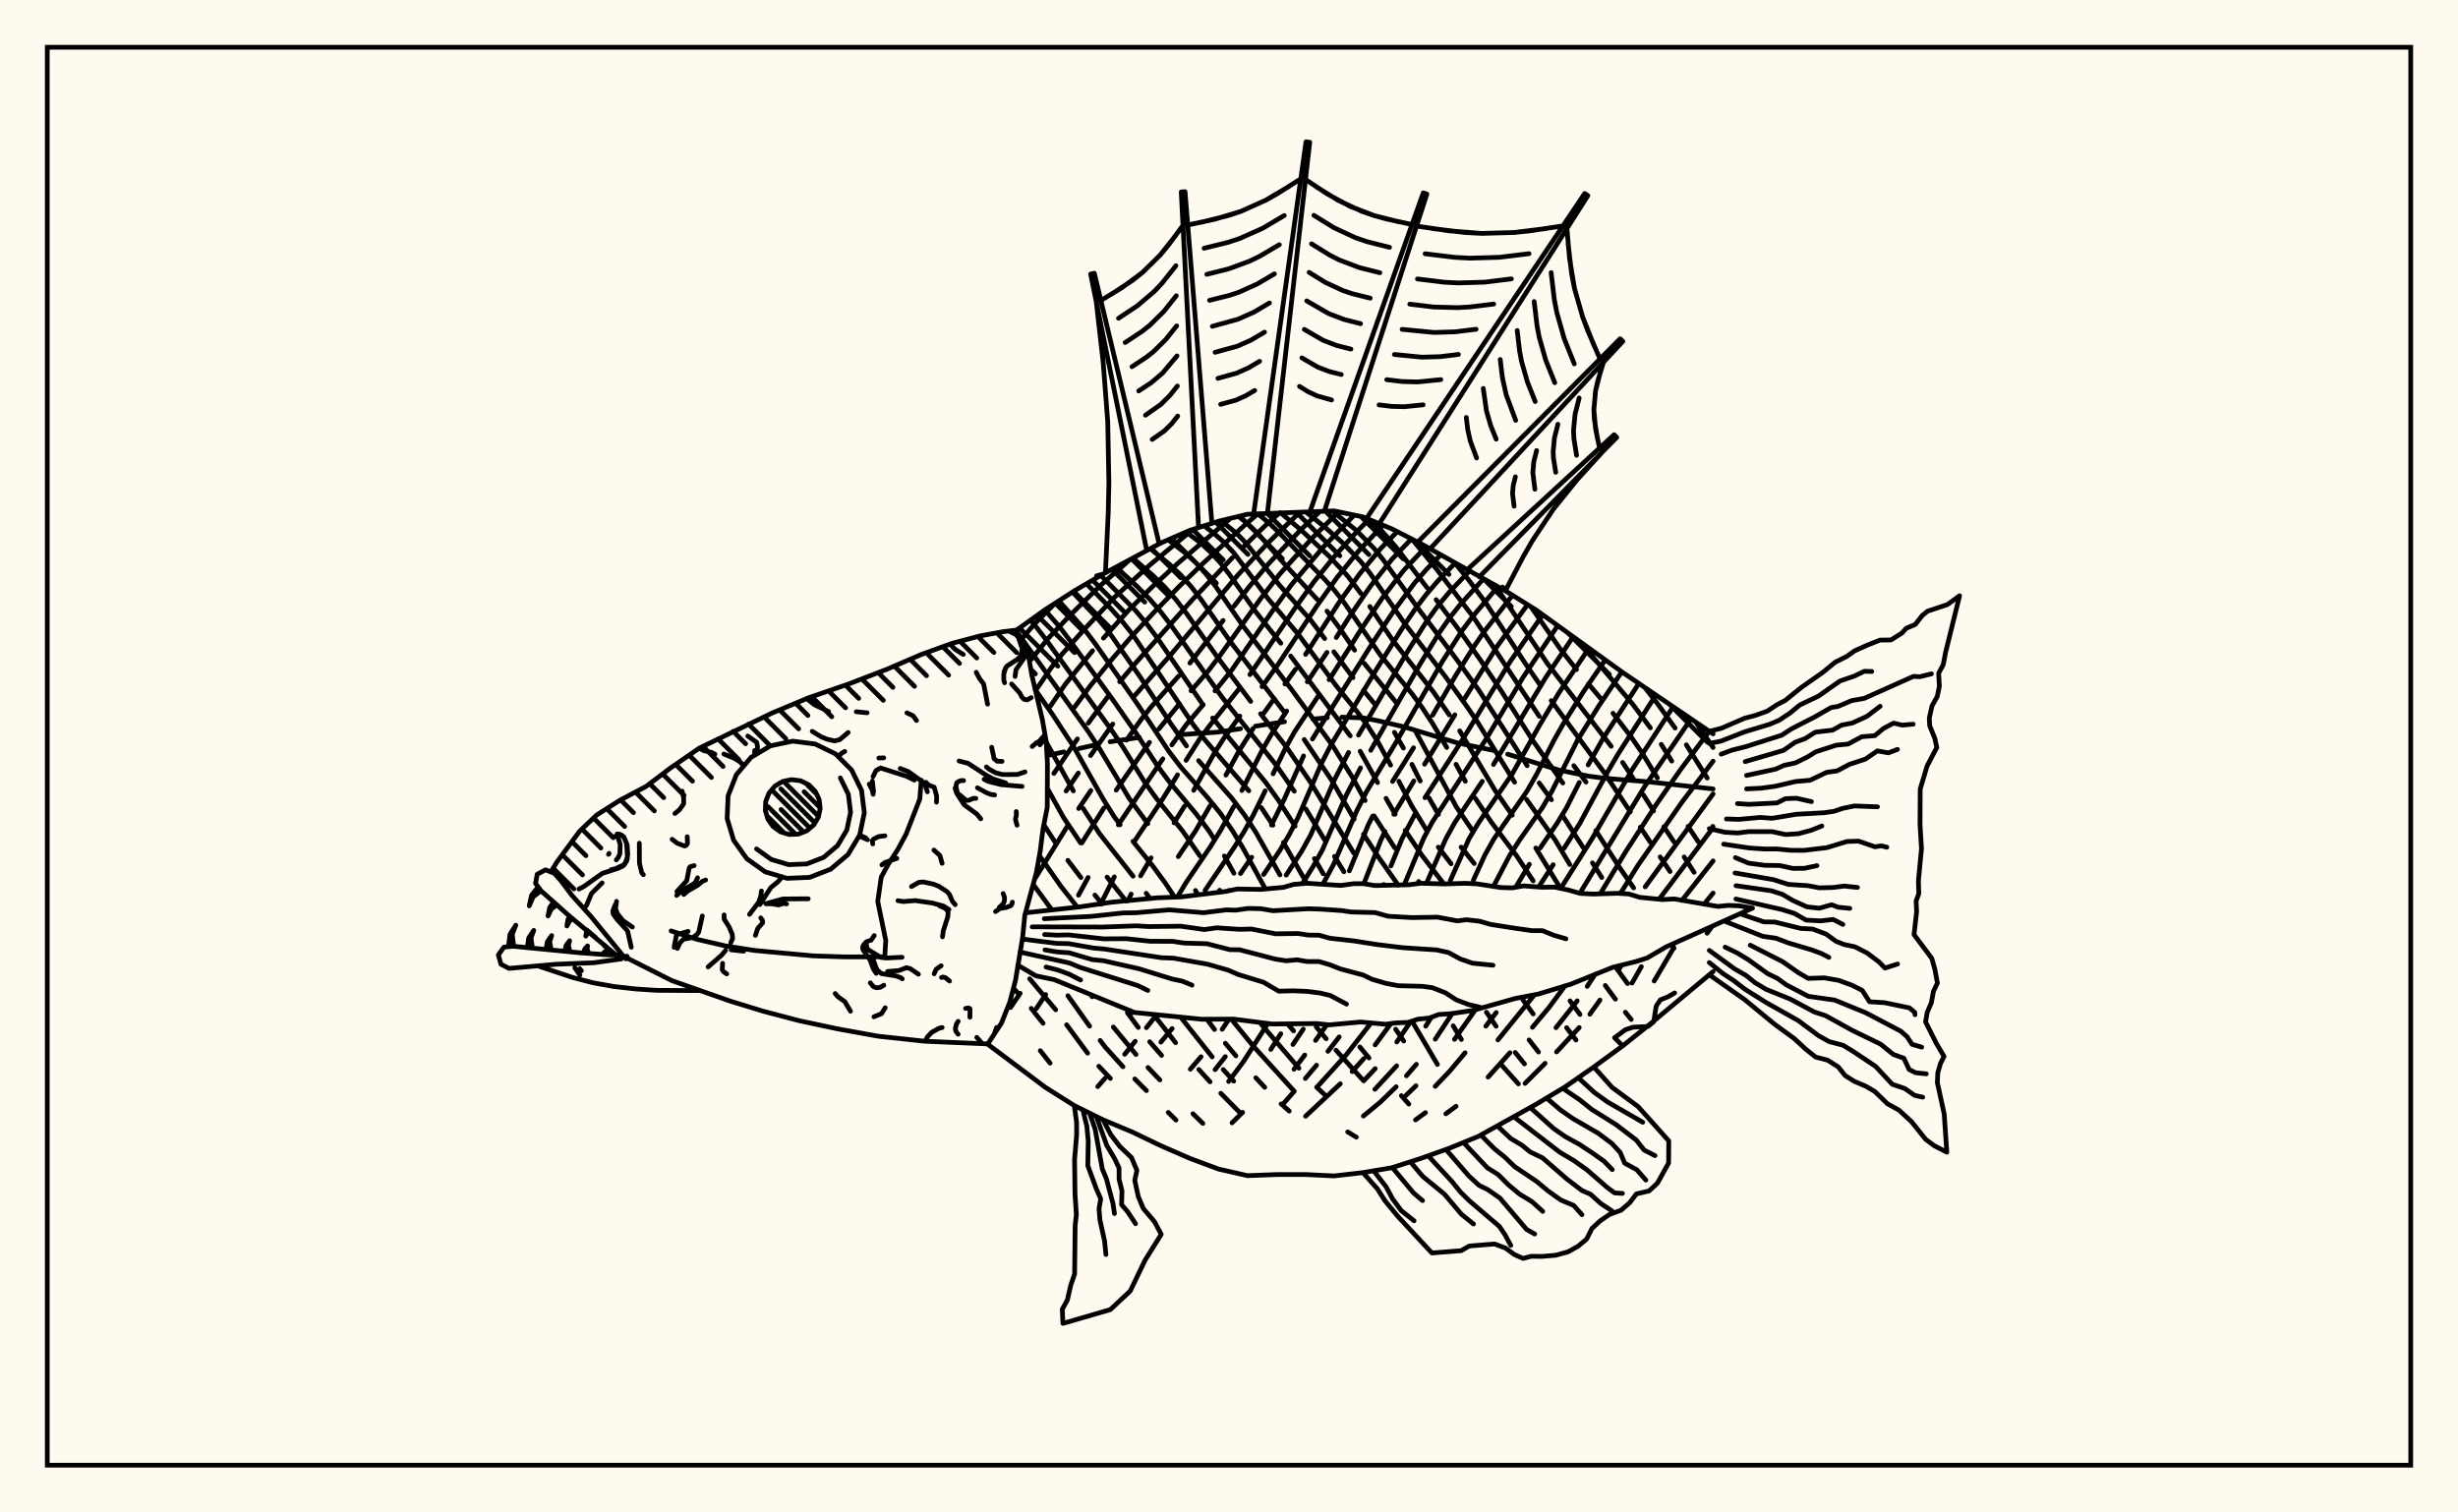 <svg xmlns="http://www.w3.org/2000/svg" width="520" height="320"><rect x="0" y="0" width="520" height="320" fill="floralwhite"/><rect x="10" y="10" width="500" height="300" stroke="black" stroke-width="1" fill="none"/><path stroke="black" stroke-width="1" fill="none" stroke-linecap="round" stroke-linejoin="round" d="
M 215 133.35 221.16 128.95 227.27 125.02 233.37 121.45 245.59 114.88 251.69 112.22 257.8 110.28 263.91 108.8 282.22 108.09 288.33 109.36 294.44 111.89 300.54 115 318.86 125.24 324.97 129.06 343.29 142.28 362.41 155.27 
M 362.41 205.57 349.4 216.41 343.29 221.29 337.18 225.75 331.08 229.98 324.97 233.64 312.76 240.43 306.65 242.93 300.54 245.11 294.44 247.07 288.33 248.1 282.22 248.8 276.12 248.5 270.01 248.51 263.91 248.74 257.8 247.35 251.69 245.07 245.59 242.41 239.48 239.48 233.37 236.93 227.27 233.91 221.16 230.06 208.97 220.94 
M 362.41 166.92 348.7 165.41 339.29 164.65 336.13 164.22 329.79 162.93 318.95 159.56 
M 315.92 158.76 308.31 157.18 296.98 153.77 291.36 152.46 288.43 151.89 283.87 151.73 
M 280.8 151.85 277.75 152.15 
M 271.75 152.7 265.59 153.64 
M 262.43 154.18 257.63 154.9 249.8 155.43 
M 241.04 156.02 234.84 156.94 
M 231.58 157.63 228.32 158.36 
M 225.07 159.08 221.5 159.87 
M 220.08 222.3 222.16 224.94 
M 214.4 209.07 215.36 210.14 
M 218.16 213.35 220.67 216.5 
M 217.83 207.08 223.34 213.65 
M 225.65 216.82 230.09 222.83 
M 232.46 225.59 234.91 228.17 
M 225.92 210.67 230.51 217.11 
M 232.74 220.14 233.88 221.62 237.57 225.7 
M 240.07 228.28 242.53 230.75 
M 247.15 235.36 248.78 236.98 
M 217.04 192.79 217.26 193.09 
M 230.76 210.44 231.07 210.89 
M 235.53 217.29 240.33 223.11 
M 242.86 225.86 245.38 228.49 
M 252.37 235.64 254.47 237.69 
M 218.58 187.11 222.52 192.52 
M 238.5 214.26 240.81 217.39 
M 243.23 220.41 245.74 223.3 
M 219.89 181.01 224.47 187.56 227.91 191.93 
M 244.07 214.66 248.7 220.61 
M 253.61 226.27 255.99 228.89 
M 258.27 231.32 262.32 235.42 
M 220.83 174.51 223.37 178.42 
M 225.91 182.03 228.68 185.68 
M 231.63 189.37 233.16 191.25 
M 249.74 215.16 256.44 223.61 
M 258.77 226.29 261 228.74 
M 221.62 166.87 225.01 172.99 228.61 178.35 
M 234.2 185.58 238.25 190.66 
M 255.34 215.67 256.94 217.81 
M 259.23 220.73 261.46 223.39 
M 265.67 228.03 267.56 230.05 
M 271.03 233.56 272.75 235.08 
M 221.34 157.01 227.07 167.34 
M 229.15 171.05 232.65 176.44 239.7 185.38 
M 242.48 188.99 243.33 190.13 
M 260.49 215.63 265.22 221.43 273.79 230.87 
M 285.11 239.49 286.94 240.6 
M 218.94 145.83 222.68 151.18 227.18 158.07 233.39 169.08 235.67 172.73 236.97 174.49 
M 239.68 178 243.93 183.3 246.54 186.86 248.47 189.77 
M 266.81 216.69 274.8 226.01 
M 278.55 230.03 280.45 231.82 
M 215.29 133.89 230.12 154.62 232.4 158.05 238.91 168.96 242.83 174.27 
M 252.9 188.4 253.42 189.3 
M 272.39 216.6 273.66 218.12 
M 218.05 131.17 221.1 135.07 235.34 154.75 237.64 158.17 242.07 165.35 244.6 168.88 250.17 175.8 253.85 181.1 
M 258.02 188.35 258.24 188.75 
M 278.46 217.27 280.56 219.78 
M 282.63 222.19 288.48 228.68 
M 221.04 129.04 224.09 132.55 226.44 135.64 235.78 148.56 240.36 155.14 244.88 162.06 247.42 165.48 253.06 172.21 255.69 175.7 256.84 177.5 
M 259.02 181.11 261.04 184.76 
M 287.68 221.51 289.62 223.84 
M 296.46 231.81 298.05 233.6 
M 224.01 127.12 229.4 133.15 231.74 136.25 240.76 149.14 247.35 159.08 249.87 162.37 255.54 168.83 258.27 172.2 260.76 175.79 262.98 179.47 267.7 188.08 
M 226.89 125.26 232.19 130.84 234.58 133.71 241.32 143.39 247.64 153.05 251.01 157.82 
M 253.57 160.94 260.6 168.88 263.26 172.4 265.68 176.1 270.78 185.11 
M 295.25 217.75 296.96 220.26 
M 229.85 123.51 234.88 128.63 237.32 131.35 239.7 134.34 252.5 153.41 254.78 156.39 264.19 167.31 
M 266.84 170.88 269.29 174.59 
M 271.51 178.25 276.46 186.88 
M 298.72 216.05 304.09 225.21 
M 232.87 121.74 240.14 129.07 242.57 131.95 244.9 135.08 254.47 149.09 
M 256.54 151.92 267.77 165.55 270.38 169.21 273.98 174.8 
M 278.07 181.66 279.95 184.88 
M 236.15 119.99 240.67 124.19 243.16 126.69 245.57 129.47 247.88 132.5 258.55 147.54 270 161.91 273.81 167.4 
M 276.23 171.13 280.42 178 
M 282.31 181.2 284.31 184.44 
M 307.42 217.03 309.16 219.93 
M 239.71 118.12 243.93 121.78 246.38 124.17 248.74 126.82 250.97 129.73 257.42 138.87 264.59 148.4 
M 266.68 151.02 272.33 158.3 277.18 165.42 286.41 180.51 
M 291.01 187.35 291.02 187.36 
M 317.64 225.32 321.23 229.33 
M 243.36 116.1 247.34 119.33 249.71 121.58 251.98 124.09 254.11 126.86 260.26 135.72 271.58 150.51 
M 275.91 156.47 281.67 165.02 286.49 173.3 
M 288.45 176.5 291.77 181.56 295.82 187.3 
M 314.46 214.16 316.51 217.14 
M 320.54 222.67 322.51 225.1 
M 247.13 114.21 250.71 116.97 253.01 119.09 255.15 121.46 257.17 124.07 263.04 132.54 273.32 145.99 281.9 157.73 286.1 164.45 288.8 169.38 
M 290.69 172.62 295.07 179.39 
M 300.12 186.49 300.42 186.9 
M 323.49 220.03 325.47 222.58 
M 250.93 112.55 253.87 114.78 256.12 116.83 258.16 119.06 260.06 121.5 265.69 129.49 270.96 136.09 
M 273.05 138.8 285.65 155.69 
M 287.75 158.95 291.43 165.57 
M 293.22 168.91 295.15 172.27 
M 297.27 175.69 300.85 181.02 305.45 187.01 
M 322.17 211.52 324.36 214.53 
M 254.73 111.25 256.76 112.8 258.96 114.76 260.96 116.9 268.23 126.63 274.66 134.2 282.7 145.12 287.14 150.62 289.38 153.65 291.46 156.89 294.19 161.88 
M 295.93 165.29 298.65 170.49 301.83 175.71 
M 304.28 179.23 306.98 182.75 
M 331.42 217.44 333.41 220.04 
M 258.31 110.15 261.59 112.84 263.55 114.85 270.76 123.9 277.19 131.09 280.24 135.11 
M 282.18 137.9 286.23 143.38 
M 288.44 146.06 290.71 148.82 
M 294.99 154.94 296.9 158.28 
M 298.7 161.72 300.46 165.25 
M 302.3 168.81 304.31 172.32 
M 309.11 179.23 311.88 182.7 
M 332.14 211.76 334.26 214.64 
M 262.01 109.26 264.15 110.99 266.1 112.86 271.49 119.07 278.65 126.81 
M 280.72 129.29 283.69 133.31 286.57 137.56 
M 288.6 140.34 295.27 148.51 
M 299.49 154.76 308.06 170.66 311.53 175.75 
M 266.09 108.69 268.7 110.86 270.57 112.68 280.28 122.62 282.32 124.91 284.3 127.42 292.06 138.65 298.69 146.75 300.89 149.75 303.02 152.99 306.07 158.15 
M 308.03 161.71 310 165.3 
M 312.09 168.87 315.58 174.07 320.83 181.05 324.35 186.37 
M 339.6 208.5 341.74 211.4 
M 343.85 214.16 345.09 215.7 
M 270.89 108.47 275.27 112.16 281.12 117.63 285.07 121.83 287.92 125.59 
M 289.79 128.32 294.59 135.41 303.28 146.45 306.61 151.27 
M 308.81 154.63 316.24 167.16 319.93 172.48 
M 324.9 179.42 330.12 187.95 
M 341.74 204.54 344.32 208.1 
M 276.31 108.37 280.13 111.39 284.05 114.86 287.9 118.85 289.77 121.2 297.24 132.03 305.73 143.09 310.34 149.49 312.63 152.85 320.42 165.49 
M 322.93 169.11 329.02 177.75 332.11 182.92 
M 281.83 108.11 286.97 112.24 290.75 116.1 292.57 118.37 299.99 128.71 308.3 139.71 312.91 146.12 323.08 162 
M 325.62 165.65 328.22 169.21 
M 330.65 172.66 334.92 179.32 
M 336.89 182.56 338.86 185.66 
M 290.03 110.06 291.71 111.65 295.38 115.81 301.94 124.39 
M 303.82 126.88 308.78 133.44 313.17 139.61 317.65 146.27 324.28 156.7 330.62 165.67 
M 337.6 175.73 342.57 183.47 345.6 187.86 
M 353.62 199.83 354.15 200.62 
M 298.72 114.07 303.96 120.48 311.59 130.41 325.64 151.56 
M 332.95 162 335.53 165.47 
M 307.84 119.19 310.67 122.66 314.41 127.67 322.56 140.19 325.88 145.02 
M 328.17 148.24 339.33 163.4 344.9 171.77 
M 347.02 175.01 349.13 178.19 
M 351.22 181.3 353.31 184.4 
M 316.28 123.84 327.31 140.32 340.85 157.9 
M 343.28 161.31 345.54 164.75 
M 347.68 168.18 349.82 171.58 
M 351.99 174.91 354.15 178.13 
M 356.28 181.32 358.39 184.56 
M 323.88 128.37 329.97 137.15 333.52 141.67 
M 336.03 144.69 338.62 147.75 
M 341.23 150.91 345.05 155.87 347.4 159.31 350.63 164.59 
M 357.12 174.84 359.3 178.14 
M 334.33 135.87 345.42 149.01 349.14 154 
M 351.45 157.49 353.67 161.03 
M 362.34 174.84 362.41 174.94 
M 347.91 145.4 350.69 148.93 354.38 154.05 
M 356.75 157.59 361.17 164.62 
M 358.81 152.85 362.41 158.16 
M 223.22 127.63 218.8 132.07 216.03 135.32 
M 238.86 118.57 232.79 123.88 226.34 130.21 221.69 135.13 218.23 139.46 
M 252.38 112 243.26 119.53 235.8 126.34 229.38 133.15 224.64 138.45 222.35 141.32 219.14 146.02 
M 260.31 109.67 249.12 119.24 243.73 124.19 238.89 128.97 233.44 135.01 
M 231.14 137.68 225.4 144.72 222.15 149.49 
M 266.15 108.69 263.44 110.99 254.65 119.06 249.42 124.12 244.3 129.38 239.68 134.33 235.14 139.6 230.63 145.13 227.29 149.66 
M 270.73 108.48 268 110.89 262.86 115.89 
M 260.72 118 252.28 126.85 240.25 140.28 236.88 144.24 
M 234.67 146.99 230.22 153 
M 227.92 156.34 222.95 163.64 
M 274.95 108.4 268.26 114.85 261.97 121.55 247.75 138.43 239.73 147.54 
M 235.41 153.19 230.71 159.86 
M 228.13 163.56 225.54 167.36 
M 279.2 108.23 275.08 112.19 268.4 119.24 264.27 124.13 261.04 128.29 
M 258.76 131.28 251.73 140.29 
M 249.34 143.05 243.53 149.55 241.43 152.2 238.31 156.6 
M 230.77 167.26 228.2 171.07 
M 225.82 174.79 218.86 186.05 
M 283.18 108.29 277.58 113.87 270.73 121.46 266.66 126.71 257.98 138.85 255.66 141.88 251.97 146.16 
M 249.54 148.88 245.16 154.24 
M 243.17 157.07 236.14 167.17 
M 233.54 170.94 228.86 178.35 
M 286.49 108.98 280.09 115.59 273.26 123.65 269.22 129.22 260.67 141.65 257.04 146.18 
M 254.55 149.09 250.95 153.34 247.91 157.6 
M 246 160.55 236.59 174.51 
M 230.2 185.65 228.16 189.4 
M 215.82 210.16 213.79 213.16 
M 289.62 109.89 287.34 112.18 282.62 117.35 278.05 122.98 273.92 128.73 264.42 142.73 
M 262.06 145.84 256 153.39 253.77 156.39 250.92 160.88 
M 249.11 163.94 246.09 168.86 239.99 177.99 
M 235.74 185.53 232.83 191.31 
M 221.21 210.42 219.23 213.41 
M 292.59 111.12 287.47 116.52 282.85 122.19 278.62 128.15 270.38 140.58 266.99 145.29 
M 262.29 151.5 258.89 156.22 256.88 159.38 252.53 167.21 
M 250.6 170.55 248.37 174.09 
M 243.52 181.49 241.3 185.3 
M 239.3 189.17 238.59 190.62 
M 295.6 112.48 292.17 115.98 287.6 121.46 283.23 127.55 276.2 138.46 
M 274.05 141.61 271.83 144.72 
M 269.58 147.81 267.32 150.94 
M 265.1 154.14 262 159.09 259.35 163.99 
M 255.98 170.51 252.96 175.74 249.27 181.24 
M 298.61 114.02 294.52 118.26 290 123.93 285.68 130.17 282.69 134.88 
M 280.72 138.03 276.57 144.25 
M 272.2 150.44 269.03 155.26 267.05 158.66 262.73 167.25 
M 261.04 170.59 258.21 175.71 255.98 179.28 250.99 186.62 249.08 189.77 
M 301.69 115.66 296.91 120.72 292.36 126.63 288.08 132.95 281.19 143.82 
M 279.11 146.91 273.83 154.91 271.93 158.32 269.32 163.72 
M 267.66 167.32 265.11 172.52 263.2 175.93 261.04 179.38 254.94 188.36 
M 239.7 214.1 239.56 214.27 
M 304.75 117.43 301.71 120.54 299.33 123.25 294.77 129.37 290.52 135.79 277.65 156.35 
M 275.77 159.93 271.62 169.24 268.98 174.56 
M 264.8 181.37 262.43 184.82 
M 260.01 188.38 259.95 188.47 
M 244.67 214.73 242.52 217.44 
M 240.16 220.31 237.93 223.06 
M 233.76 228.16 232.23 229.9 
M 307.8 119.16 304.15 122.96 301.75 125.74 299.44 128.79 297.22 132.03 291.21 141.59 281.49 157.76 279.56 161.51 274.59 173.01 272.76 176.56 270.73 179.97 267.33 185.02 
M 247.97 217.62 245.59 220.49 
M 310.81 120.85 306.57 125.33 304.19 128.18 301.91 131.3 297.7 137.96 287.4 155.53 
M 285.3 159.2 282.32 164.95 277.32 176.58 275.38 180.09 272.1 185.15 
M 313.81 122.51 309.03 127.77 306.7 130.68 304.48 133.87 300.4 140.55 289.99 158.75 
M 287.83 162.47 284.8 168.26 279.75 179.83 277.78 183.36 275.51 186.97 
M 259.99 215.64 258.55 217.78 
M 254.08 223.58 251.82 226.22 
M 316.86 124.15 311.57 130.41 309.32 133.41 305.12 139.97 295.61 156.6 289.03 167.6 287.09 171.43 282.09 182.95 279.87 187.05 
M 259.22 223.56 257.05 226.32 
M 319.98 125.94 314.17 133.39 312.06 136.43 307.93 142.95 303.07 151.33 
M 299.04 158.21 294.6 165.34 
M 290.4 172.66 289.46 174.52 285.46 184.25 
M 268.22 216.53 263.07 224.59 259.92 228.82 
M 323.16 127.92 316.81 136.63 309.81 147.84 
M 307.78 151.24 301.37 161.69 
M 299.11 165.23 294.86 172.28 
M 293 175.91 292.12 177.77 288.53 186.98 
M 270.96 218.71 268.84 222.04 
M 326.37 130.07 319.49 139.97 309.5 156.34 301.46 168.78 
M 299.37 172.22 296.6 177.47 294.25 183.21 
M 292.76 187.14 292.71 187.26 
M 275.71 217.73 273.53 220.99 
M 262.88 235.35 260.64 237.57 
M 329.54 132.37 322.21 143.31 314.42 156.33 302.96 174.01 301.15 177.44 297.06 187.24 
M 280.6 216.94 278.31 220.13 
M 276.03 223.22 273.76 226.22 
M 332.79 134.74 326.94 143.45 315.96 161.74 
M 313.58 165.31 307.74 174.08 305.86 177.49 301.98 186.43 
M 283.32 219.38 280.93 222.44 
M 278.52 225.37 276.15 228.18 
M 273.82 230.87 271.57 233.44 
M 336.12 137.19 329.8 146.57 325.81 153.26 319.95 163.69 312.83 174.04 310.78 177.46 306.82 186.29 
M 290.07 216.42 284.76 223.22 278.58 230.03 
M 339.57 139.65 334.99 146.34 330.68 153.21 328.68 156.75 325.06 163.86 323.05 167.37 316.05 177.48 314.12 180.93 311.71 186.2 
M 294.25 216.56 290.92 221.08 
M 288.52 223.98 286.05 226.72 
M 283.55 229.3 276.2 236.17 
M 343.1 142.15 338.2 149.41 333.74 156.58 328.28 167.47 326.26 170.94 321.56 177.61 319.36 181.02 315.94 187.57 
M 298.44 216.14 295.5 220.45 
M 290.93 226.1 288.51 228.67 
M 346.71 144.59 339.13 156.24 335.98 161.84 
M 334.11 165.55 331.37 170.96 329.29 174.36 325.81 179.44 
M 323.54 182.86 320.66 187.72 
M 302.8 215.23 301.62 217.11 
M 295.47 225.5 290.87 230.47 
M 350.31 147.04 342.28 159.59 340.08 163.34 334.18 174.27 330.89 179.47 
M 328.58 182.95 325.52 187.66 
M 307.24 214.41 303.64 219.87 
M 299.64 225.18 297.54 227.61 
M 295.37 229.93 292 233.19 288.43 236.14 
M 353.95 149.54 345.21 162.98 336.79 177.49 330.17 187.97 
M 312.15 213.61 307.7 219.9 
M 299.55 229.72 297.45 231.76 
M 357.73 152.12 347.93 166.41 334.23 189 
M 316.53 214.23 314.33 217.11 
M 309.95 222.74 306.74 226.58 303.62 229.85 
M 361.59 154.72 355.54 162.81 350.63 169.86 343.99 180.09 338.53 189.11 
M 324.64 210.45 316.89 220.02 
M 301.56 235.41 299.46 236.94 
M 362.41 161.04 355.78 169.78 346.56 183.02 342.8 189.04 
M 331.09 208.57 327.67 213.2 324.19 217.36 
M 319.44 222.73 314.82 227.88 
M 308.03 234.06 305.87 235.66 
M 362.41 167.97 348.05 187.64 
M 337.47 206.1 335.78 208.7 
M 333.67 211.75 329.17 217.44 
M 362.41 175.11 351.01 190.23 
M 343 204.24 342.55 205.03 
M 338.48 211.59 336.34 214.59 
M 334.09 217.41 329.3 222.56 
M 326.88 224.97 322.63 229.22 
M 362.41 182.15 355.81 190.52 
M 347.24 204.52 345.26 208 
M 362.41 188.96 360.5 191.31 
M 354.01 200.65 349.95 207.56 
M 362.22 195.97 361.14 197.45 
M 231.99 121.84 233.38 121.45 
M 242.52 116.1 230.73 57.98 231.51 57.81 245.23 115.08 
M 253.54 111.27 249.9 40.61 250.7 40.56 256.38 110.73 
M 265.25 108.48 276.29 30 277.08 30.1 268.13 108.59 
M 277.28 107.8 301.1 40.8 301.86 41.06 280.17 108.19 
M 289.25 109.45 335.25 40.94 335.92 41.38 291.8 110.79 
M 300.21 114.41 342.74 71.67 343.32 72.22 302.52 116.14 
M 310.66 120.29 341.47 91.97 342.03 92.54 312.96 122.05 
M 317.87 124.2 318.87 125.24 
M 233.86 121.19 234.45 108.49 234.59 102.09 234.35 89.3 233.37 76.54 231.91 63.79 
M 232.89 63.58 237.45 60.8 241.67 57.67 245.41 54 247.1 51.97 250.27 47.68 
M 251.27 47.61 256.97 46.39 262.49 44.73 267.73 42.38 270.26 40.96 275.18 37.84 
M 276.18 37.97 280.79 41.03 285.59 43.65 290.67 45.6 293.31 46.33 298.72 47.5 
M 299.67 47.83 306.56 48.84 313.44 49.38 320.32 49.19 323.77 48.83 330.65 47.79 
M 331.49 48.34 332.05 54.73 333.08 61 334.82 67.08 335.94 70.06 338.49 75.95 
M 339.22 76.64 338.01 80.63 337.56 82.63 337.19 86.66 337.55 90.72 338.39 94.8 
M 339.09 95.52 333.68 101.46 328.66 107.67 324.24 114.3 322.25 117.76 318.52 124.88 
M 235.19 62.21 239.62 59.3 241.67 57.67 245.41 54 248.7 49.85 
M 236.62 67.34 240.6 64.71 244.19 61.66 245.81 59.95 248.78 56.21 
M 238.04 72.47 241.58 70.13 243.23 68.83 246.22 65.89 248.85 62.57 
M 239.47 77.59 242.57 75.55 244.01 74.41 246.62 71.84 248.93 68.94 
M 240.89 82.72 243.55 80.97 245.94 78.94 249 75.3 
M 242.32 87.85 245.56 85.58 247.43 83.74 249.08 81.67 
M 243.75 92.98 246.34 91.16 247.83 89.69 249.15 88.03 
M 254.13 47.03 259.76 45.63 262.49 44.73 267.73 42.38 272.73 39.43 
M 254.72 52.53 259.86 51.26 262.35 50.43 267.13 48.29 271.69 45.6 
M 255.3 58.04 259.95 56.88 264.39 55.24 266.52 54.2 270.65 51.77 
M 255.89 63.54 260.04 62.51 262.05 61.84 265.92 60.11 269.61 57.94 
M 256.47 69.04 261.91 67.54 265.32 66.02 268.56 64.1 
M 257.06 74.54 261.76 73.25 264.71 71.93 267.52 70.27 
M 257.65 80.05 261.62 78.95 264.11 77.84 266.48 76.44 
M 258.23 85.55 261.47 84.66 263.5 83.75 265.44 82.61 
M 278.47 39.53 283.15 42.42 288.09 44.71 290.67 45.6 296 46.95 
M 277.96 45.56 282.24 48.2 286.74 50.29 289.09 51.1 293.96 52.33 
M 277.45 51.59 281.32 53.98 283.32 55 287.52 56.6 291.92 57.71 
M 276.95 57.63 280.4 59.76 284.04 61.45 285.94 62.1 289.88 63.09 
M 276.44 63.66 281.06 66.34 284.37 67.6 287.83 68.48 
M 275.93 69.69 279.93 72.01 282.79 73.1 285.79 73.86 
M 275.42 75.72 278.8 77.68 281.21 78.6 283.75 79.24 
M 274.91 81.75 276.73 82.87 278.64 83.76 281.7 84.62 
M 303.12 48.37 310 49.2 313.44 49.38 320.32 49.19 327.21 48.34 
M 301.49 53.69 307.77 54.45 310.91 54.62 317.19 54.44 323.47 53.67 
M 299.87 59.02 305.55 59.71 308.38 59.86 314.06 59.7 319.74 59 
M 298.24 64.35 303.32 64.96 308.39 65.09 310.93 64.95 316.01 64.33 
M 296.62 69.68 303.33 70.34 307.8 70.21 312.28 69.66 
M 294.99 75 300.8 75.57 304.67 75.46 308.54 74.99 
M 293.37 80.33 296.64 80.72 299.91 80.81 304.81 80.32 
M 291.74 85.66 294.41 85.98 297.08 86.05 301.08 85.65 
M 331.74 51.55 332.48 57.88 333.08 61 334.82 67.08 337.18 73.01 
M 328.15 57.67 328.82 63.38 329.36 66.18 330.92 71.66 333.05 76.99 
M 324.56 63.8 325.16 68.87 325.63 71.36 327.02 76.23 328.92 80.97 
M 320.97 69.93 321.49 74.37 321.91 76.54 323.13 80.81 324.78 84.96 
M 317.38 76.06 317.83 79.86 318.65 83.57 320.65 88.94 
M 313.79 82.18 314.46 86.91 315.33 89.95 316.52 92.92 
M 310.2 88.31 310.5 90.85 311.05 93.32 312.38 96.9 
M 338.58 78.64 337.56 82.63 337.19 86.66 337.29 88.69 337.94 92.76 
M 334.08 84.2 333.21 87.64 332.88 91.1 332.97 92.84 333.53 96.34 
M 329.58 89.76 328.85 92.64 328.58 95.54 328.65 97 329.12 99.93 
M 325.08 95.32 324.49 97.64 324.28 99.98 324.71 103.51 
M 320.59 100.88 320.14 102.64 319.98 104.41 320.31 107.1 
M 216.95 193.13 228.23 191.9 235.04 190.9 244.78 189.96 249.89 189.76 259.31 188.61 261.77 188.09 266.74 188.18 271.53 187.74 273.67 187.12 276.53 186.88 283.66 187.34 286.47 186.96 288.47 186.97 290.89 187.36 298.12 187.19 300.57 186.88 305.58 187.02 309.94 186.89 312.44 187 317.48 187.78 319.92 187.85 322.32 187.43 326.11 187.72 328.84 187.69 331.73 188.29 334.33 189.03 337.09 189.16 342.23 189 344.61 189.15 346.91 189.86 351.71 190.33 354.18 190.19 363.43 191.78 365.59 191.56 367.96 191.65 370.75 192.14 352.42 200.37 348.5 202.67 346.14 203.43 341.16 204.67 332.28 208.24 325.48 210.31 320.53 211.26 311.59 213.79 306.87 214.48 304.34 214.65 302.38 215.39 299.93 215.64 297.9 216.32 295.29 216.42 293.12 216.71 287.82 216.23 281.22 216.84 278.53 216.56 269.13 216.66 260.97 215.62 254.26 215.65 240 214.22 223.06 207.28 219.15 206.46 215.32 204.2 
M 220.92 194.38 230.79 193.89 237.65 193.15 240.26 193.12 247.37 192.5 254.59 193.11 259.42 192.51 261.43 192.57 264.03 192.2 266.76 192.26 269.28 192.69 276.76 192.27 279.29 192.35 283.91 192.66 285.88 192.96 290.91 193.08 293.65 193.85 298.68 194.14 304.1 194.05 308.34 194.84 310.18 194.59 312.96 194.9 315.37 195.59 320.37 196.37 324.14 196.91 326.33 196.91 328.71 197.88 331.28 198.63 
M 218.36 196.1 233.26 196.14 240.41 195.88 242.99 196.04 249.81 195.96 254.76 196.67 257.42 196.3 262.12 196.62 264.75 196.56 269.86 197.57 274.6 197.51 276.78 197.84 279.08 197.87 281.34 198.51 286.44 199.08 291.34 199.85 296.77 200.51 303.92 200.98 306.41 201.53 308.95 202.9 311.52 203.79 315.85 204.22 
M 221 197.72 223.53 197.86 226.03 197.8 233.48 198.64 238.29 198.61 243.33 199.15 248.09 199.17 250.52 199.53 255.35 199.67 260.18 200.93 262.2 200.94 269.83 202.93 272.09 203.28 274.4 203.07 276.43 203.43 279.03 203.44 281.29 204.1 283.52 204.99 288.43 206.3 290.24 207.19 293.22 208.06 295.79 208.55 300.94 208.68 303.02 208.97 305.77 210.04 308.08 211.55 310.68 212.54 313.12 213.11 
M 216.28 198.68 223.55 199.6 226.06 199.65 231.29 200.58 233.56 200.78 245.73 202.63 248.29 202.73 255.51 204.01 259.77 205.24 261.98 206.19 267.31 207.82 270.53 209.71 273.63 209.63 276.48 209.75 279.26 210.1 281.4 210.61 284.86 212.45 
M 221.06 200.97 223.63 201.41 226.19 201.59 231.08 203.03 233.51 203.28 240.97 204.97 248.05 207.16 250.13 207.59 252.18 208.44 
M 215.78 201.43 226.19 203.73 228.55 204.69 240.66 208.51 242.83 209.56 
M 221.3 204.6 223.86 205.25 226.2 206.12 228.6 207.35 
M 233.37 236.93 234.98 240.06 236.89 242.55 239.37 244.91 240.52 247.64 240.06 249.71 240.8 253.14 241.86 255.68 244.26 258.51 245.66 261.16 242.23 266.65 239.1 273.16 234.89 277.09 224.87 280 224.73 277.01 225.8 275.07 226.54 271.86 227.34 269.57 227.45 259.33 227.71 256.97 227.42 252.61 227.33 245.32 227.77 240.05 227.75 237.41 227.27 233.91 
M 231.94 236.23 234.14 242.34 235.74 245.03 236.74 247.11 236.75 249.51 237.36 251.96 237.28 254.88 238.56 256.37 240.23 258.91 
M 230.51 235.52 231.68 238.91 233.19 247.3 234.06 249.39 235.46 254.65 235.77 256.76 
M 229.08 234.81 229.92 238.25 230.22 241.41 230.13 246.63 231.94 251.55 232.87 253.66 232.5 255.72 232.7 258.16 233.68 262.58 233.96 265.42 
M 337.18 225.75 341.04 230.06 346.55 234.13 353.03 241.38 353 246.08 350.61 250.37 348.86 251.98 346.19 252.6 344.76 254.48 342.95 256.05 340.5 256.95 338.51 258.31 336.78 259.93 335.66 262.16 333.84 263.68 331.7 264.87 329.12 265.58 326.17 265.83 323.94 265.8 322.19 266.25 320.36 265.42 318.52 264.08 316.18 263.2 310.84 263.62 309.14 264.61 302.92 265.1 295.69 257.32 292.99 254.04 291.39 251.52 288.33 248.1 
M 333.9 228.02 337.23 231.09 340.13 233.18 347.53 237.44 
M 330.6 230.26 334.16 232.67 336.76 234.74 341.86 237.93 346.17 241.21 347.81 243.32 350.12 244.5 
M 327.18 232.31 330.1 234.82 332.69 236.63 338.06 239.74 340.98 241.91 342.76 243.83 343.7 246.09 346.27 247.49 348.19 249.68 
M 323.74 234.33 328.7 238.79 331.14 240.48 334.11 242.12 336.8 243.88 339.36 245.7 341.08 247.47 
M 320.25 236.28 330 243.8 332.93 245.53 335.75 247.53 339.87 251.12 341.57 252.39 343.24 252.5 
M 316.76 238.21 319.6 240.88 321.97 242.29 323.68 243.7 326.36 245 331.47 249.45 334.67 251.89 336.48 252.68 338.62 254.61 341.03 256.21 
M 313.27 240.14 316.14 243.04 318.43 244.9 320.42 246.83 325.12 249.99 327.43 251.92 330.21 253.91 332.91 255.03 334.67 257 
M 309.6 241.72 314.65 247.08 316.95 248.52 319.07 250.64 321.43 252.61 324.12 254.26 326.37 256.3 
M 305.9 243.2 310.7 248.76 312.9 250.79 314.73 251.69 317.3 253.47 322.96 260.12 324.67 261.09 
M 302.14 244.54 307.12 249.92 309.01 252.26 310.86 254.07 317.22 259.5 318.37 261.22 319.61 263.5 
M 298.36 245.81 301.02 248.93 305.56 252.64 309.17 256.91 311.73 258.97 
M 294.56 247.03 299.05 252.41 300.95 254.02 
M 290.62 247.71 293.25 251.13 294.58 253.61 296.43 256.13 299.15 258.29 
M 361.61 154.73 364.16 154.09 369.09 151.96 371.34 151.37 373.9 150.45 375.9 149.12 377.65 148.21 381.18 145.37 385.49 142.36 388.24 140.11 390.64 138.91 392.38 137.69 395.01 136.51 397.75 135.42 400.02 135.41 402.34 133.96 403.28 132.93 405.17 132.13 406.65 130.24 407.77 129.32 411.97 127.92 414.56 126.05 411.59 138.06 411.1 140.63 410.13 142.44 410.28 145.2 409.84 147.36 408.72 149.36 408.15 151.94 408.24 153.57 409.31 156.19 409.74 158.15 407.68 162.08 406.23 166.94 406.19 174.5 406.5 179.55 405.85 186.36 405.93 189.08 405.36 190.64 405.47 192.87 404.92 197.74 408.68 202.77 409.33 205.08 409.87 207.99 409.03 209.74 408.58 212.18 407.71 214.2 407.36 216.2 409.65 220.77 411.27 223.52 410.52 225 409.95 226.96 409.86 229.08 411.3 235.67 411.86 243.78 409.19 242.4 407.38 241.06 404.4 237.33 401.75 234.89 399.28 233.51 396.65 230.96 394.78 229.85 392.31 228.79 390.35 227.57 388.88 225.73 386.62 224.3 384.11 223.65 381.94 221.92 379.64 219.78 375.38 216.67 369.1 211.5 361.61 206.23 
M 361.61 157.3 364.06 156.81 369 154.87 374.35 153.25 376.38 152.39 378.62 150.91 380.77 149.15 384.69 147.29 389.26 144.08 392.24 143.06 394.42 142.02 395.98 142.07 
M 364.12 159.56 366.41 158.71 369.36 157.96 376.91 155.56 379.03 154.19 383.89 151.7 387.38 149.7 388.81 149.47 391.7 148.24 394.39 147.76 404.82 143.1 406.15 143.18 408.61 142.57 
M 369.2 161.14 377.3 158.76 379.76 157.05 381.87 156.28 384.03 154.91 387.68 154.48 389.59 153.42 391.87 152.97 394.98 151.55 397.75 149.43 
M 369.49 164.06 375.61 162.74 377.47 161.92 379.79 161.43 382.4 160.15 384.14 159.06 388.48 157.66 390.99 157.42 393.87 155.87 396.62 155.65 398.44 154.14 400.6 152.99 402.4 153.42 404.74 153.22 
M 369.49 166.91 372.57 166.76 375.59 166.35 379.86 165.35 382.94 165.08 386.43 163.41 388.63 163.11 391.24 161.73 394.64 160.6 397.17 158.87 399.49 159.29 401.42 158.55 
M 367.57 170.02 369.99 170.18 375.92 169.88 377.73 168.98 380.08 168.89 383.22 169.61 
M 365.24 173.27 367.83 173.36 372.36 172.95 374.92 173.13 380.02 172.28 385.87 171.96 387.95 171.66 389.86 171.02 392.29 170.52 397.19 170.7 
M 361.61 175.33 364.95 176.09 367.62 176.24 369.87 175.96 374.95 175.96 377.75 176.57 380.49 176.39 383.25 175.64 385.42 174.76 
M 364.65 178.6 370.11 179.42 373.34 179.63 375.92 179.62 378.82 179.9 381.62 179.92 386.49 179.34 390.74 178.04 393.19 177.96 396.65 179.16 398 178.96 399.17 179.25 
M 367.13 181.45 369.91 182.62 373.36 183.08 376.49 183.12 379.26 183.73 381.7 183.72 384.38 183.15 
M 367.05 184.7 375.17 186.11 378.35 187.12 382.5 187.39 384.89 187.85 387.77 187.77 390.13 187.47 392.95 187.76 
M 367.26 187.39 374.79 188.48 377.05 189.21 379.31 190.53 382.27 191.87 384.89 192.16 387.49 191.42 388.84 191.94 391.34 192.19 
M 367.24 190.21 377.07 192.46 379.62 193.26 382.1 194.67 385.14 194.84 387.82 194.53 389.87 195.59 
M 368.1 193.33 373.16 195.05 375.47 195.08 380.99 196.44 383.47 196.56 386.34 197.64 388.42 199.16 390.19 199.86 392.39 200.31 395.03 201.66 397.53 203.54 398.77 204.82 401.44 203.96 
M 365.04 194.98 372.91 198.1 375.73 198.51 378.3 199.49 383.18 200.95 385.29 201.72 386.91 202.56 
M 370.28 199.98 377.17 203.49 380.46 205.8 382.51 207 385.96 206.89 389.01 207.43 391.84 208.47 393.96 209.54 395.5 211.94 398.71 212.15 403.93 213.24 405.07 214.19 405.12 214.69 
M 364.96 200.39 367.56 201.65 369.9 203.07 373.94 205.99 376.07 207.03 377.82 208.32 382.55 210.8 388.11 211.59 394.65 214.25 402.13 218.18 403.44 219.34 404.5 220.95 406.55 221.55 
M 361.61 201.08 366.93 204.97 369.38 206.38 371.33 207.94 373.62 209.32 378.8 211.41 383.8 214.1 386.21 214.89 391.87 218.01 397.86 220.92 400.53 223.09 402.77 223.9 403.88 226.28 405.26 226.97 407.52 227.2 
M 361.61 203.65 364.47 205.96 366.87 207.54 369.1 209.26 373.66 212.13 380.4 215.91 384.76 219.15 386.97 220.38 389.91 221.15 392.16 222.53 396.81 225.64 400.31 229.4 402.96 230.3 405.06 231.76 406.76 232.14 
M 354.29 210.08 352.86 210.9 351.26 211.55 350.38 212.86 349.85 216.17 348.63 217.18 345.47 217.33 343.9 217.84 341.56 219.56 343.29 221.29 
M 116.52 184.48 117.83 182.37 122.61 175.88 126.21 172.45 131.09 169.35 136.7 166.38 141.86 162.48 147.97 158.27 163.31 150.88 171.07 147.63 179.63 144.68 187.71 141.57 194.87 138.49 201.5 136.09 207.33 134.55 212.13 133.66 214.99 133.32 217.48 138.11 218.28 142.8 220.51 152.23 221.33 156.92 221.59 161.57 221.55 170.83 220.65 175.4 220.07 180 219.26 184.57 216.8 193.67 216.35 198.27 214.83 207.43 213.64 211.99 211.85 216.49 208.97 220.87 195.61 220.3 185.81 219.24 177.13 217.67 169.14 215.97 161.56 213.98 154.42 211.79 142.13 207.47 131.73 202.23 
M 125.97 198.33 124.1 196.73 
M 194.9 165.07 194.59 169.04 191.71 176.44 189.94 179.73 187.98 182.74 186.43 185.57 185.69 190.73 187.39 198.98 187.17 202.46 178.5 202.45 172.07 202.24 159.68 201.1 153.46 200.13 147.42 198.73 141.98 196.96 
M 130.32 202.04 120.51 193.86 114.48 188.5 113.3 186.9 113.65 184.97 115.43 184.03 117.31 184.81 118.6 186.25 120.97 189.41 125.07 193.96 131.78 202.18 
M 131.47 202.88 125.65 203.69 117.53 204.02 107.69 204.89 105.98 204.01 105.43 202.05 106.62 200.38 108.61 200.21 122.64 201.58 128.58 202.02 131.52 202.07 
M 157.99 181.68 155.2 177.77 153.83 173.17 154.03 168.38 155.78 163.91 158.88 160.25 163 157.8 167.69 156.81 172.45 157.41 176.76 159.51 180.15 162.9 182.26 167.21 182.85 171.97 181.87 176.67 179.41 180.79 175.75 183.89 171.29 185.63 166.49 185.83 161.89 184.46 157.99 181.68 
M 177.78 164.6 179.47 168.05 179.94 171.85 179.15 175.61 177.19 178.91 174.26 181.39 170.69 182.78 166.85 182.94 163.17 181.84 160.05 179.61 
M 163.57 174.89 162.46 173.33 161.91 171.49 161.99 169.58 162.69 167.79 163.93 166.32 165.58 165.34 167.46 164.95 169.36 165.19 171.08 166.03 172.44 167.39 173.28 169.11 173.52 171.01 173.13 172.89 172.14 174.54 170.68 175.78 168.89 176.48 166.98 176.56 165.14 176.01 163.57 174.89 
M 162.52 172.86 165.9 176.24 
M 162.51 170.69 168.32 176.5 
M 165.24 171.26 170.01 176.04 
M 163.63 167.5 171.35 175.22 
M 165.19 166.91 172.4 174.11 
M 166.16 165.72 173.16 172.72 
M 170.11 167.52 173.51 170.91 
M 170.85 166.1 172.73 167.98 
M 117.01 183.68 121.4 188.07 
M 118.95 180.83 123.23 185.11 
M 120.99 178.07 123.96 181.04 
M 123.11 175.4 127.12 179.42 
M 125.56 173.07 129.73 177.24 
M 128.36 171.08 132.15 174.87 
M 131.3 169.23 134.01 171.94 
M 134.44 167.58 138.43 171.57 
M 137.46 165.81 140.41 168.77 
M 140.18 163.75 144.72 168.28 
M 142.95 161.73 146.5 165.28 
M 145.79 159.77 150.5 164.49 
M 148.7 157.9 152.97 162.17 
M 151.91 156.32 156.32 160.73 
M 155.11 154.73 157.74 157.37 
M 158.37 153.2 162.84 157.68 
M 161.63 151.67 166.24 156.29 
M 164.94 150.2 168.95 154.2 
M 168.32 148.78 170.92 151.38 
M 171.73 147.4 175.97 151.65 
M 175.29 146.18 178.88 149.76 
M 178.85 144.95 181.66 147.76 
M 182.33 143.64 186.87 148.18 
M 185.79 142.31 188.9 145.43 
M 189.2 140.93 193.47 145.21 
M 192.55 139.49 196.01 142.96 
M 195.95 138.1 200.69 142.84 
M 199.46 136.83 202.99 140.36 
M 203.1 135.67 206.64 139.22 
M 206.88 134.67 210.26 138.05 
M 210.89 133.89 215.09 138.09 
M 128.29 184.52 130.78 183.71 131.86 183.19 132.58 182.2 132.8 180.73 132.68 178.78 131.97 177.06 131.07 176.48 
M 194.3 206.12 192.55 204.93 191.74 204.74 190.19 205.34 187.78 205.54 
M 149.28 186.19 148.66 186.42 147.58 187.31 145.49 188.52 144.66 189.25 
M 123.53 192.23 124.08 191.56 125.13 189.05 127.38 186.8 
M 212.52 144.46 212.36 143.88 212.35 142.65 212.73 141.33 213.09 140.89 215.35 139.44 215.9 138.83 216.23 137.97 216.24 136.97 215.7 135.39 
M 184.55 165.24 184.8 167.53 
M 184.95 197.94 184.28 198.93 
M 196.19 167.53 195.76 166.22 195.27 165.49 192.15 163.25 190.44 162.59 
M 199.39 198.21 199.56 196.94 200.49 194.04 200.58 193.14 200.51 192.78 200.01 192.19 198.75 191.66 
M 187.2 176.84 185.89 176.99 184.8 177.53 184.54 177.91 184.64 178.56 
M 203.63 169.16 202.55 167.79 202.23 166.36 202.4 165.63 202.65 165.41 203.25 165.16 203.85 165.15 
M 133.55 200.42 132.76 196.96 130.52 194.5 129.7 193.35 129.65 192.74 130.17 191.38 
M 181.14 150.59 183.44 150.81 
M 149.8 204.58 152.64 202.11 153.52 201.05 
M 153.19 193.57 153.2 194.48 154.24 196.1 154.91 197.68 154.98 198.62 154.6 199.42 
M 165.48 185.53 164.55 186.58 163.06 187.81 160.75 191.38 
M 152.87 203.82 152.79 205.16 153.08 205.6 153.75 206.05 
M 153.13 159.53 155.34 160.44 156.59 161.22 157.35 162.05 
M 220 157.59 221.17 156.02 
M 161.09 188.51 160.94 189.59 160.53 190.84 158.56 193.46 
M 175.28 150.54 172.26 149.09 170.66 147.8 
M 128.85 180.56 128.73 180.76 
M 195.75 220.3 196.17 219.42 197.07 218.44 198.69 217.54 199.32 217.4 
M 157.32 201.25 154.68 200.96 
M 181.74 176.88 183.54 177.67 
M 212.41 142.11 212.97 140.96 215.16 139.54 215.76 138.99 216.16 138.2 216.23 137.18 215.43 134.82 214.94 134.29 213.54 133.56 
M 214.74 143.12 214.94 141.7 216.74 139.07 216.9 138.05 216.76 137.03 215.55 134.77 215.03 134.27 213.63 133.57 
M 190.88 207.11 190.54 206.84 189.54 206.49 186.44 205.98 185.66 205.29 185.38 204.84 184.76 203.11 
M 189.73 181.61 187.2 182.49 186.56 182.99 
M 143.3 200.66 143.84 199.49 144.56 198.73 146.59 198.34 147.46 197.7 147.83 197.17 148.58 193.8 
M 184.12 207.94 184.72 208.72 185.37 208.99 186.21 208.9 186.98 208.45 
M 197.57 179.85 198.84 181.01 199.31 182.65 
M 206.45 168.93 205.89 168.91 205.01 169.31 204.42 169.36 202.98 168.13 
M 183.88 165.9 184.52 167.14 184.72 168.05 
M 202.9 161 204.8 161.51 208.61 164 210.16 164.84 212.76 165.65 
M 160.94 194.2 161.3 194.71 161.35 195.23 160.3 196.45 159.81 197.9 
M 193.43 165.05 191.74 164.22 186.28 162.49 185.33 163.02 184.69 164.31 
M 170.98 190.16 165.62 190.2 162 191.2 
M 212.22 189.06 212.52 189.88 212.47 190.71 212.22 191.23 211.38 192 
M 206.78 166.68 208.67 167.71 209.61 168.08 210.42 168.19 
M 158.19 155.73 160.09 157.06 160.28 158.16 159.75 159.73 
M 215.16 174.6 214.81 173.37 215.02 172.43 214.99 171.7 
M 133.78 196.14 131.81 194.8 130.62 193.33 130.22 192.23 130.43 190.71 
M 218.16 147.6 217.28 148.09 216.63 147.95 216.15 147.44 215.73 146.61 214.01 144.71 
M 202.7 218.82 202.28 218.31 202.1 217.68 202.32 216.72 202.7 216.09 
M 186.96 160.34 185.92 160.38 
M 179.43 154.98 177.62 156.51 176.55 156.76 174.98 156.4 173.68 155.87 171.83 154.73 
M 209.79 158.1 210.31 160.53 210.95 161.05 211.99 161.09 
M 178.71 158.99 177.98 159.41 177.37 160.12 
M 200.88 207.57 200.01 206.85 199.5 206.71 199.18 206.81 
M 122.48 188.1 123.51 187.57 127.43 184.78 130.63 183.74 131.75 183.22 132.16 182.86 132.72 181.67 
M 210.82 217.4 210.36 218.75 
M 207.81 220.82 206.64 219.48 
M 147.92 158.3 148.9 158.83 150.54 159.19 151.24 159.57 
M 147.57 185.72 147.16 186.59 146.8 186.98 144.28 188.41 143.15 189.45 
M 176.69 210.21 177.27 210.89 178.72 211.92 179.92 213.95 
M 190.84 202.53 187.49 202.69 186.34 202.56 183.66 200.93 183.41 200.58 183.29 199.91 
M 198.12 169.72 198.15 168.41 197.63 166.55 196.48 166.12 195.87 165.52 
M 185.37 205.93 184.76 205.01 184.05 203.06 182.55 200.91 182.49 200.4 182.7 199.91 183.27 199.27 183.82 199.06 
M 142.18 177.57 143.28 178.41 144.84 179 145.21 178.83 145.44 178.45 145.38 177.03 
M 146.85 183.14 146.04 183.36 145.81 183.63 145.28 186.34 143.2 188.63 
M 197.62 206.03 198.04 205.08 199.11 204.34 
M 207.48 173.24 206.62 172.21 203.96 170.26 202.38 167.81 202.05 166.76 
M 203.78 138.46 202.05 137.38 200.99 136.28 
M 184.88 215.13 186.49 214.47 187.27 213.21 
M 136.1 185.06 135.76 184.65 135.28 182.65 135.25 178.41 
M 205.19 215.22 205.21 213.42 204.87 213.25 204.27 213.36 
M 166.4 191.26 165.83 191.12 164.72 191.47 163.26 191.22 162.07 191.23 
M 144.31 167.39 144.63 168.85 144.63 170.06 143.78 171.29 142.78 172.12 
M 159.66 158.78 159.62 159.81 
M 181.86 176.69 183.15 177.28 
M 130.38 181.94 130.81 181.4 131.14 180.61 131.21 178.69 130.75 177.19 130.27 176.92 129.75 177.12 
M 214.18 190.87 214.01 191.44 213.79 191.65 212.89 191.99 211.51 192.23 210.6 192.87 
M 218.36 157.94 219.27 157.14 219.86 156.85 221.07 155.43 
M 200.75 192.43 199.6 191.7 197.21 191.05 193.61 190.54 191.1 190.75 189.97 190.56 
M 208.93 148.99 208.09 144.72 207.19 143.51 206.52 142.24 
M 129.28 184.01 130.19 183.8 131.92 183 132.3 182.56 132.74 181.29 132.56 178.47 132.21 177.58 131.8 176.92 131.34 176.6 130.57 176.45 
M 142.61 200.43 143.11 197.77 145.57 197.06 
M 208.68 162.26 209.23 162.73 210.71 163.54 212.14 163.88 215.21 163.86 216.84 163.32 
M 202.08 191.4 201.49 190.7 200.83 189.19 200.34 188.64 198.59 187.51 197.43 187.06 195.32 186.6 194.39 186.68 192.83 187.57 
M 208.2 164.88 209.06 165.33 211.8 166.01 216.23 166.39 
M 193.89 152.44 193.16 151.43 191.86 150.82 
M 131.76 202.2 132.45 202.89 
M 127.88 199.97 127.9 200.19 128.02 200.09 
M 124.16 196.78 123.91 198.06 124.34 197.41 124.69 197.22 
M 120.57 193.9 120.15 194.52 119.93 195.92 120.49 194.86 121.19 194.4 
M 117.13 190.85 116.3 191.98 115.94 193.79 116.64 192.32 117.8 191.46 
M 113.85 187.64 112.45 189.43 111.96 191.66 112.78 189.77 114.45 188.46 
M 131.5 202.32 132.68 202.33 
M 127.4 201.93 128.09 201.23 128.5 202.01 
M 123.41 201.63 123.72 200.77 124.3 200.13 124.2 200.77 124.54 201.72 
M 119.46 201.25 119.77 200 120.5 199.04 120.25 200 120.58 201.37 
M 115.51 200.84 115.81 199.22 116.71 197.94 116.29 199.22 116.6 200.94 
M 111.55 200.49 111.85 198.44 112.92 196.85 112.33 198.44 112.64 200.59 
M 107.57 200.3 107.89 197.67 109.12 195.75 108.37 197.67 108.67 200.21 
M 113.86 204.39 121.21 206.83 125.54 207.95 129.93 208.73 134.36 209.23 138.86 209.53 148.02 209.59 
M 122.64 204.96 123 205.39 
M 121.61 204.77 122.67 206.3 
M 218.08 141.61 219.05 142.58 
M 215.7 132.85 223.79 140.94 
M 219.43 130.19 227.31 138.07 
M 223.24 127.61 228.97 133.35 
M 227.12 125.11 234.61 132.6 
M 231.14 122.75 238.09 129.7 
M 235.24 120.46 242.17 127.39 
M 239.43 118.27 247.08 125.92 
M 243.55 116 249.79 122.24 
M 247.83 113.9 257.32 123.38 
M 252.34 112.02 258.78 118.46 
M 257.18 110.47 264.01 117.3 
M 262.28 109.19 271.28 118.2 
M 268.06 108.59 277.09 117.62 
M 274.27 108.41 283.45 117.59 
M 280.42 108.17 289.59 117.34 
M 287.9 109.27 296.9 118.27 
M 299.47 114.45 306.54 121.53 
M 314.02 122.62 319.72 128.32 
M 331.81 134.03 340.48 142.7 
M 353.2 149.03 361.19 157.02 
"/></svg>